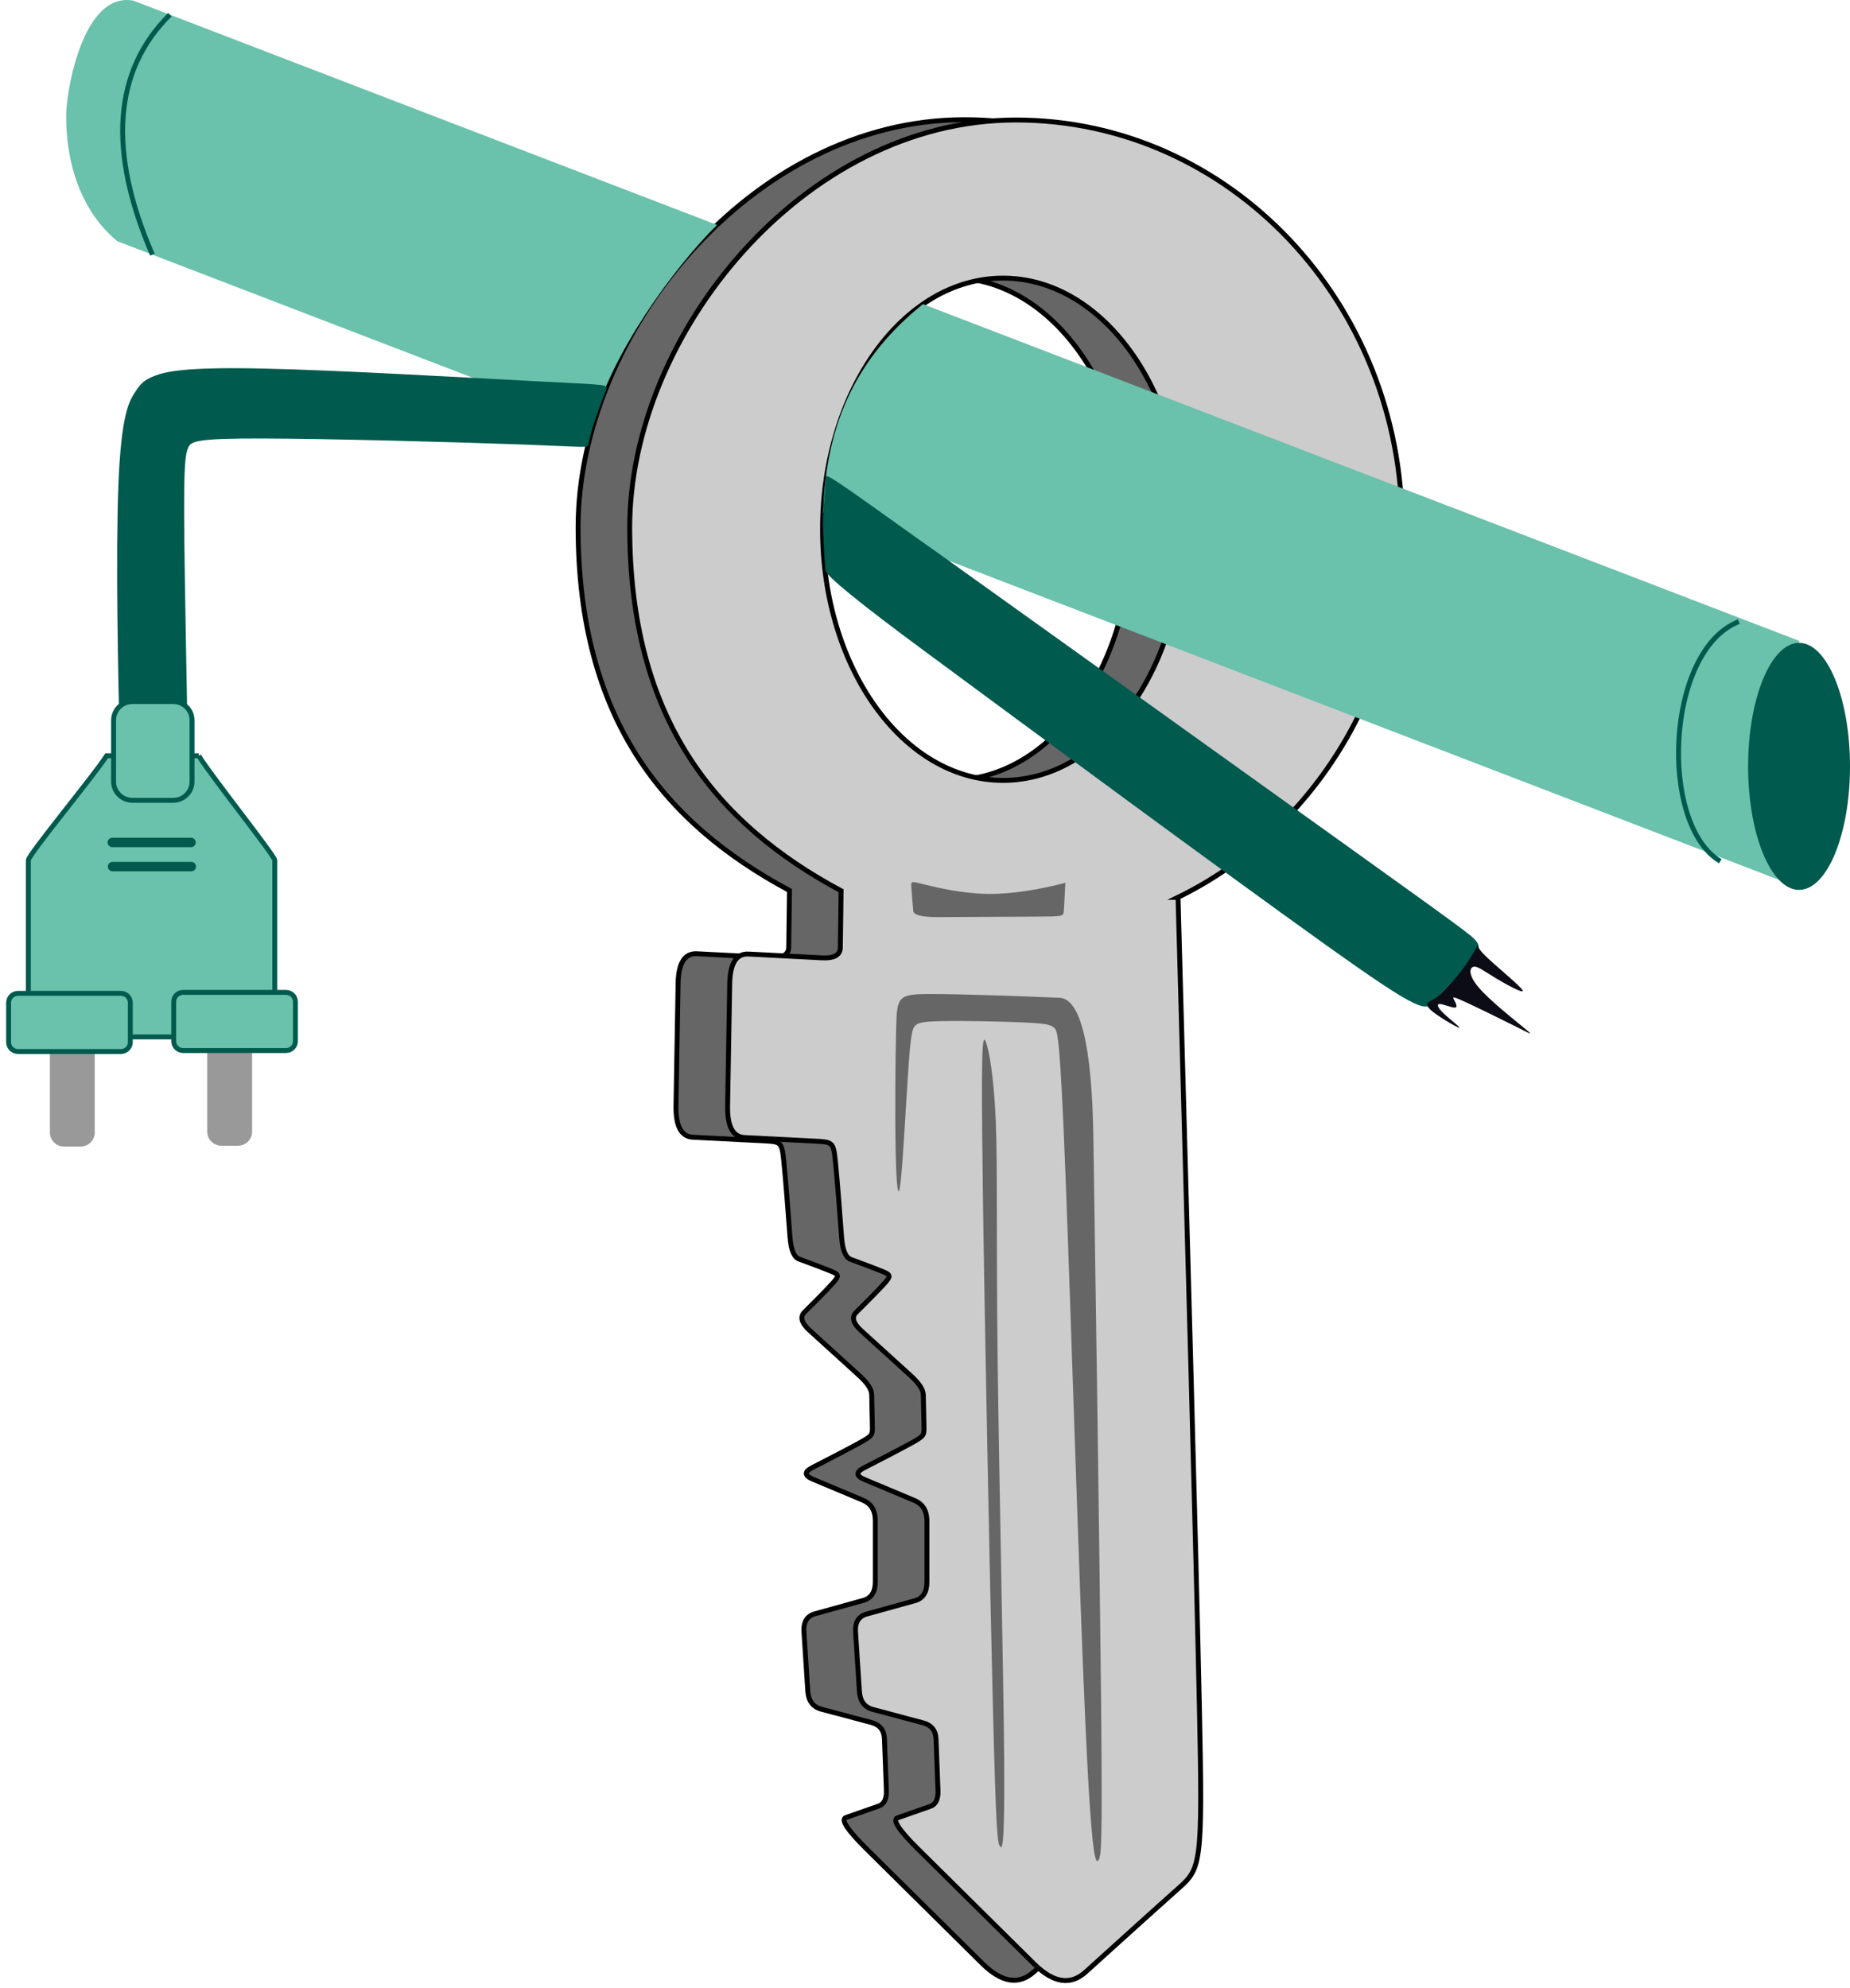 <svg width="215" height="231" viewBox="0 0 215 231" fill="none" xmlns="http://www.w3.org/2000/svg">
<path fill-rule="evenodd" clip-rule="evenodd" d="M130.897 104.233C146.276 96.728 156.952 80.304 156.952 61.246C156.952 35.098 136.862 13.908 112.068 13.908C87.274 13.908 67.184 38.955 67.184 61.246C67.184 83.537 77.168 95.653 91.75 103.47C91.715 106.105 91.68 108.74 91.662 110.057C91.65 110.935 90.935 111.337 89.516 111.262C87.388 111.149 83.132 110.932 80.995 110.82C79.576 110.745 78.846 111.892 78.805 114.261C78.744 117.814 78.621 124.929 78.56 128.483C78.519 130.852 79.173 132.071 80.522 132.14C82.545 132.244 86.591 132.452 88.667 132.556C90.742 132.66 90.856 132.66 91.084 134.879C91.312 137.097 91.644 141.535 91.811 143.753C91.922 145.233 92.278 146.082 92.879 146.302C93.773 146.631 95.568 147.298 96.523 147.688C97.477 148.078 97.591 148.191 96.803 149.075C96.015 149.959 94.342 151.623 93.501 152.455C92.941 153.01 93.139 153.723 94.097 154.596C95.533 155.904 98.414 158.513 99.851 159.822C100.808 160.694 101.293 161.434 101.304 162.04C101.322 162.95 101.366 164.779 101.383 165.741C101.401 166.712 101.401 166.816 99.999 167.596C98.598 168.376 95.796 169.814 94.394 170.534C93.46 171.013 93.478 171.458 94.447 171.868C95.901 172.475 98.817 173.697 100.271 174.312C101.24 174.717 101.725 175.511 101.725 176.696V183.794C101.725 184.978 101.258 185.701 100.324 185.961C98.922 186.351 96.12 187.122 94.719 187.512C93.784 187.772 93.355 188.474 93.431 189.618C93.545 191.334 93.764 194.775 93.878 196.491C93.954 197.635 94.476 198.337 95.445 198.597C96.899 198.987 99.816 199.758 101.269 200.148C102.239 200.408 102.744 201.038 102.785 202.037C102.837 203.537 102.951 206.527 103.012 208.026C103.047 209.026 102.75 209.635 102.119 209.855C101.164 210.184 99.264 210.852 98.309 211.19C97.673 211.409 98.476 212.628 100.718 214.847C104.081 218.175 110.807 224.831 114.17 228.159C116.412 230.378 118.412 230.693 120.169 229.104C122.805 226.72 128.069 221.954 130.819 219.51C133.569 217.066 133.788 216.962 133.385 198.129C132.982 179.305 131.94 141.76 131.423 122.997L130.906 104.224L130.897 104.233ZM110.57 32.282C122.157 32.282 131.546 45.351 131.546 61.463C131.546 77.574 122.157 90.644 110.57 90.644C98.984 90.644 89.595 77.574 89.595 61.463C89.595 45.351 98.984 32.282 110.57 32.282Z" fill="#666666" stroke="black" stroke-width="0.57" stroke-miterlimit="22.93"/>
<path fill-rule="evenodd" clip-rule="evenodd" d="M136.897 104.268C152.276 96.762 162.952 80.339 162.952 61.281C162.952 35.133 142.861 13.943 118.067 13.943C93.273 13.943 73.183 38.99 73.183 61.281C73.183 83.572 83.167 95.688 97.749 103.505C97.714 106.14 97.679 108.774 97.661 110.092C97.65 110.97 96.934 111.372 95.516 111.297C93.387 111.184 89.131 110.967 86.994 110.855C85.575 110.779 84.846 111.926 84.805 114.295C84.743 117.849 84.621 124.964 84.559 128.517C84.519 130.886 85.172 132.105 86.521 132.175C88.544 132.279 92.59 132.487 94.666 132.591C96.742 132.695 96.856 132.695 97.083 134.913C97.311 137.132 97.644 141.57 97.81 143.788C97.921 145.267 98.277 146.117 98.879 146.336C99.772 146.666 101.567 147.333 102.522 147.723C103.477 148.113 103.59 148.226 102.802 149.11C102.014 149.994 100.341 151.658 99.5 152.49C98.94 153.044 99.138 153.758 100.096 154.63C101.532 155.939 104.414 158.548 105.85 159.856C106.807 160.729 107.292 161.468 107.304 162.075C107.321 162.985 107.365 164.814 107.383 165.776C107.4 166.746 107.4 166.85 105.999 167.63C104.598 168.41 101.795 169.849 100.394 170.568C99.46 171.048 99.477 171.493 100.446 171.903C101.9 172.51 104.816 173.732 106.27 174.347C107.24 174.752 107.724 175.546 107.724 176.731V183.829C107.724 185.013 107.257 185.735 106.323 185.995C104.922 186.385 102.119 187.157 100.718 187.547C99.784 187.807 99.355 188.509 99.43 189.653C99.544 191.369 99.763 194.809 99.877 196.525C99.953 197.669 100.475 198.371 101.445 198.631C102.899 199.021 105.815 199.793 107.269 200.183C108.238 200.443 108.743 201.073 108.784 202.072C108.836 203.572 108.95 206.562 109.012 208.061C109.047 209.06 108.749 209.67 108.118 209.89C107.164 210.219 105.263 210.886 104.309 211.224C103.672 211.444 104.475 212.663 106.717 214.882C110.08 218.21 116.806 224.866 120.169 228.194C122.411 230.412 124.411 230.727 126.168 229.138C128.804 226.755 134.068 221.988 136.818 219.544C139.568 217.1 139.787 216.996 139.384 198.172C138.981 179.348 137.939 141.804 137.422 123.04L136.906 104.268H136.897ZM116.57 32.316C128.156 32.316 137.545 45.386 137.545 61.497C137.545 77.609 128.156 90.678 116.57 90.678C104.983 90.678 95.594 77.609 95.594 61.497C95.594 45.386 104.983 32.316 116.57 32.316Z" fill="#CCCCCC" stroke="black" stroke-width="0.57" stroke-miterlimit="22.93"/>
<path fill-rule="evenodd" clip-rule="evenodd" d="M105.911 102.994C105.938 103.678 106.078 105.126 106.139 105.854C106.186 106.333 107.169 106.57 109.09 106.564C111.981 106.547 117.752 106.521 120.651 106.504C123.55 106.486 123.585 106.486 123.637 105.828C123.681 105.169 123.751 103.852 123.777 103.193C123.801 102.754 123.815 102.54 123.821 102.552C123.821 102.552 123.865 102.595 122.376 102.933C120.887 103.262 117.875 103.895 114.888 103.869C111.91 103.843 108.959 103.15 107.453 102.777C105.946 102.396 105.867 102.326 105.903 103.011L105.911 102.994Z" fill="#666666"/>
<path fill-rule="evenodd" clip-rule="evenodd" d="M104.09 133.709C104.002 129.436 104.054 122.754 104.151 119.27C104.247 115.786 104.396 115.5 108.179 115.5C111.963 115.5 119.398 115.786 123.112 115.933C125.587 116.026 126.907 121.468 127.07 132.261C127.316 148.451 127.797 180.83 127.964 197.609C128.13 214.396 127.99 215.584 127.675 216.112C127.359 216.641 126.878 216.494 126.151 200.521C125.424 184.548 124.46 152.741 123.83 136.551C123.199 120.362 122.91 119.79 122.525 119.435C122.14 119.079 121.658 118.932 119.127 118.811C116.596 118.689 112.007 118.594 109.528 118.646C107.041 118.689 106.656 118.889 106.367 119.175C106.078 119.461 105.885 119.842 105.605 123.612C105.333 127.382 104.974 134.532 104.685 137.184C104.396 139.836 104.177 137.981 104.09 133.717V133.709Z" fill="#666666"/>
<path fill-rule="evenodd" clip-rule="evenodd" d="M114.205 137.262C114.415 152.94 115.011 182.841 115.387 198.129C115.764 213.417 115.939 214.084 116.193 214.5C116.447 214.916 116.78 215.081 116.701 204.395C116.613 193.7 116.114 172.154 115.939 157.664C115.773 143.173 115.939 135.737 115.729 130.415C115.519 125.094 114.923 121.879 114.547 121.003C114.17 120.128 113.995 121.584 114.214 137.262H114.205Z" fill="#666666"/>
<path fill-rule="evenodd" clip-rule="evenodd" d="M15.477 0.067L83.333 26.137C78.271 31.138 71.028 41.122 68.9 49.26L13.611 28.018C13.611 27.879 7.691 24.048 7.691 13.449C7.691 10.528 9.653 -0.981 15.477 0.067ZM107.269 35.341L209.088 74.463V103.132L95.665 59.547C95.971 48.879 99.807 41.321 107.269 35.332V35.341Z" fill="#6AC1AC"/>
<path fill-rule="evenodd" clip-rule="evenodd" d="M209.08 103.401C212.337 103.401 215 96.953 215 89.049C215 81.145 212.337 74.697 209.08 74.697C205.822 74.697 203.159 81.145 203.159 89.049C203.159 96.953 205.822 103.401 209.08 103.401Z" fill="#005A4D"/>
<path d="M17.71 29.595C12.499 17.531 13.182 8.231 19.742 1.705" stroke="#005A4D" stroke-width="0.57" stroke-miterlimit="22.93"/>
<path d="M202.082 72.227C193.561 75.555 192.764 95.826 199.928 100.073" stroke="#005A4D" stroke-width="0.57" stroke-miterlimit="22.93"/>
<path fill-rule="evenodd" clip-rule="evenodd" d="M107.987 63.525C120.151 72.227 144.621 89.742 157.346 98.868C170.072 107.986 171.044 108.714 171.525 109.312C172.016 109.91 172.016 110.395 170.974 111.66C169.94 112.926 167.873 114.971 166.77 116.237C165.675 117.502 165.553 117.987 153.913 109.676C142.283 101.373 119.127 84.282 107.558 75.737C99.839 70.04 95.959 66.876 95.918 66.247C95.848 65.293 95.717 63.395 95.673 61.957C95.621 60.518 95.664 59.521 95.743 58.455C95.822 57.381 95.953 56.219 95.953 55.587C95.953 54.945 95.813 54.833 107.978 63.534L107.987 63.525Z" fill="#005A4D"/>
<path fill-rule="evenodd" clip-rule="evenodd" d="M166.201 117.294C166.963 118.013 169.143 119.287 169.546 119.409C169.949 119.53 168.557 118.507 167.803 117.779C167.05 117.06 166.919 116.644 167.348 116.661C167.777 116.679 168.776 117.129 169.117 117.077C169.459 117.025 169.143 116.479 168.977 116.15C168.802 115.821 168.767 115.725 170.221 116.393C171.674 117.06 174.617 118.499 176.281 119.339C177.945 120.18 178.322 120.414 177.131 119.443C175.94 118.464 173.163 116.271 171.876 114.772C170.588 113.273 170.781 112.458 171.237 112.337C171.683 112.215 172.393 112.787 173.768 113.619C175.143 114.451 177.183 115.552 176.955 115.075C176.728 114.607 174.232 112.571 172.988 111.409C171.744 110.257 171.771 109.979 171.779 109.849C171.785 109.757 171.704 109.866 171.534 110.178C171.272 110.647 170.755 111.574 170.098 112.467C169.441 113.359 168.644 114.209 168.066 114.824C167.488 115.439 167.138 115.829 166.621 116.107C166.113 116.384 165.439 116.557 166.201 117.277V117.294Z" fill="#0C0C17"/>
<path fill-rule="evenodd" clip-rule="evenodd" d="M62.805 44.328C54.958 43.921 39.307 43.002 30.383 42.82C21.45 42.63 19.243 43.184 17.955 43.678C16.668 44.181 16.3 44.632 15.652 45.637C15.004 46.642 14.084 48.185 13.76 56.306C13.436 64.418 13.716 79.1 13.944 86.709C14.172 94.318 14.356 94.873 14.908 95.324C15.459 95.783 16.379 96.147 17.255 96.008C18.131 95.87 18.962 95.237 19.698 95.098C20.434 94.96 21.082 95.324 21.45 95.055C21.818 94.778 21.914 93.868 21.818 87.082C21.73 80.287 21.45 67.616 21.406 60.735C21.362 53.853 21.546 52.761 21.87 52.025C22.194 51.297 22.65 50.932 30.418 50.95C38.186 50.967 53.258 51.374 60.782 51.652C68.305 51.929 68.27 52.077 68.366 51.652C68.462 51.236 68.681 50.248 69.102 48.965C69.522 47.682 70.135 46.096 70.415 45.36C70.704 44.623 70.66 44.736 62.813 44.328H62.805Z" fill="#005A4D"/>
<path fill-rule="evenodd" clip-rule="evenodd" d="M23.105 87.818H12.394C10.888 90.158 3.295 99.319 3.295 99.952V116.956C3.295 118.897 4.897 120.483 6.859 120.483H28.369C30.33 120.483 31.933 118.897 31.933 116.956V99.952C31.933 99.44 24.541 90.184 23.096 87.818H23.105Z" fill="#6AC1AC" stroke="#005A4D" stroke-width="0.57" stroke-miterlimit="22.93"/>
<path d="M20.127 81.517H15.389C14.18 81.517 13.2 82.488 13.2 83.684V90.826C13.2 92.022 14.18 92.992 15.389 92.992H20.127C21.336 92.992 22.317 92.022 22.317 90.826V83.684C22.317 82.488 21.336 81.517 20.127 81.517Z" fill="#6AC1AC" stroke="#005A4D" stroke-width="0.57" stroke-miterlimit="22.93"/>
<path d="M9.364 117.199H7.446C6.536 117.199 5.799 117.928 5.799 118.828V131.594C5.799 132.494 6.536 133.223 7.446 133.223H9.364C10.273 133.223 11.01 132.494 11.01 131.594V118.828C11.01 117.928 10.273 117.199 9.364 117.199Z" fill="#999999"/>
<path d="M27.65 117.103H25.732C24.823 117.103 24.086 117.833 24.086 118.733V131.499C24.086 132.399 24.823 133.128 25.732 133.128H27.65C28.56 133.128 29.297 132.399 29.297 131.499V118.733C29.297 117.833 28.56 117.103 27.65 117.103Z" fill="#999999"/>
<path d="M14.049 115.422H2.095C1.49 115.422 1 115.907 1 116.505V121.099C1 121.697 1.49 122.182 2.095 122.182H14.049C14.654 122.182 15.144 121.697 15.144 121.099V116.505C15.144 115.907 14.654 115.422 14.049 115.422Z" fill="#6AC1AC" stroke="#005A4D" stroke-width="0.57" stroke-miterlimit="22.93"/>
<path d="M33.238 115.309H21.283C20.679 115.309 20.189 115.794 20.189 116.393V120.986C20.189 121.584 20.679 122.069 21.283 122.069H33.238C33.842 122.069 34.333 121.584 34.333 120.986V116.393C34.333 115.794 33.842 115.309 33.238 115.309Z" fill="#6AC1AC" stroke="#005A4D" stroke-width="0.57" stroke-miterlimit="22.93"/>
<path fill-rule="evenodd" clip-rule="evenodd" d="M13.051 97.343H22.194C22.501 97.343 22.746 97.586 22.746 97.889C22.746 98.192 22.501 98.435 22.194 98.435H13.051C12.745 98.435 12.499 98.192 12.499 97.889C12.499 97.586 12.745 97.343 13.051 97.343Z" fill="#005A4D"/>
<path fill-rule="evenodd" clip-rule="evenodd" d="M13.086 100.151H22.229C22.536 100.151 22.781 100.394 22.781 100.697C22.781 101 22.536 101.243 22.229 101.243H13.086C12.779 101.243 12.534 101 12.534 100.697C12.534 100.394 12.779 100.151 13.086 100.151Z" fill="#005A4D"/>
</svg>
